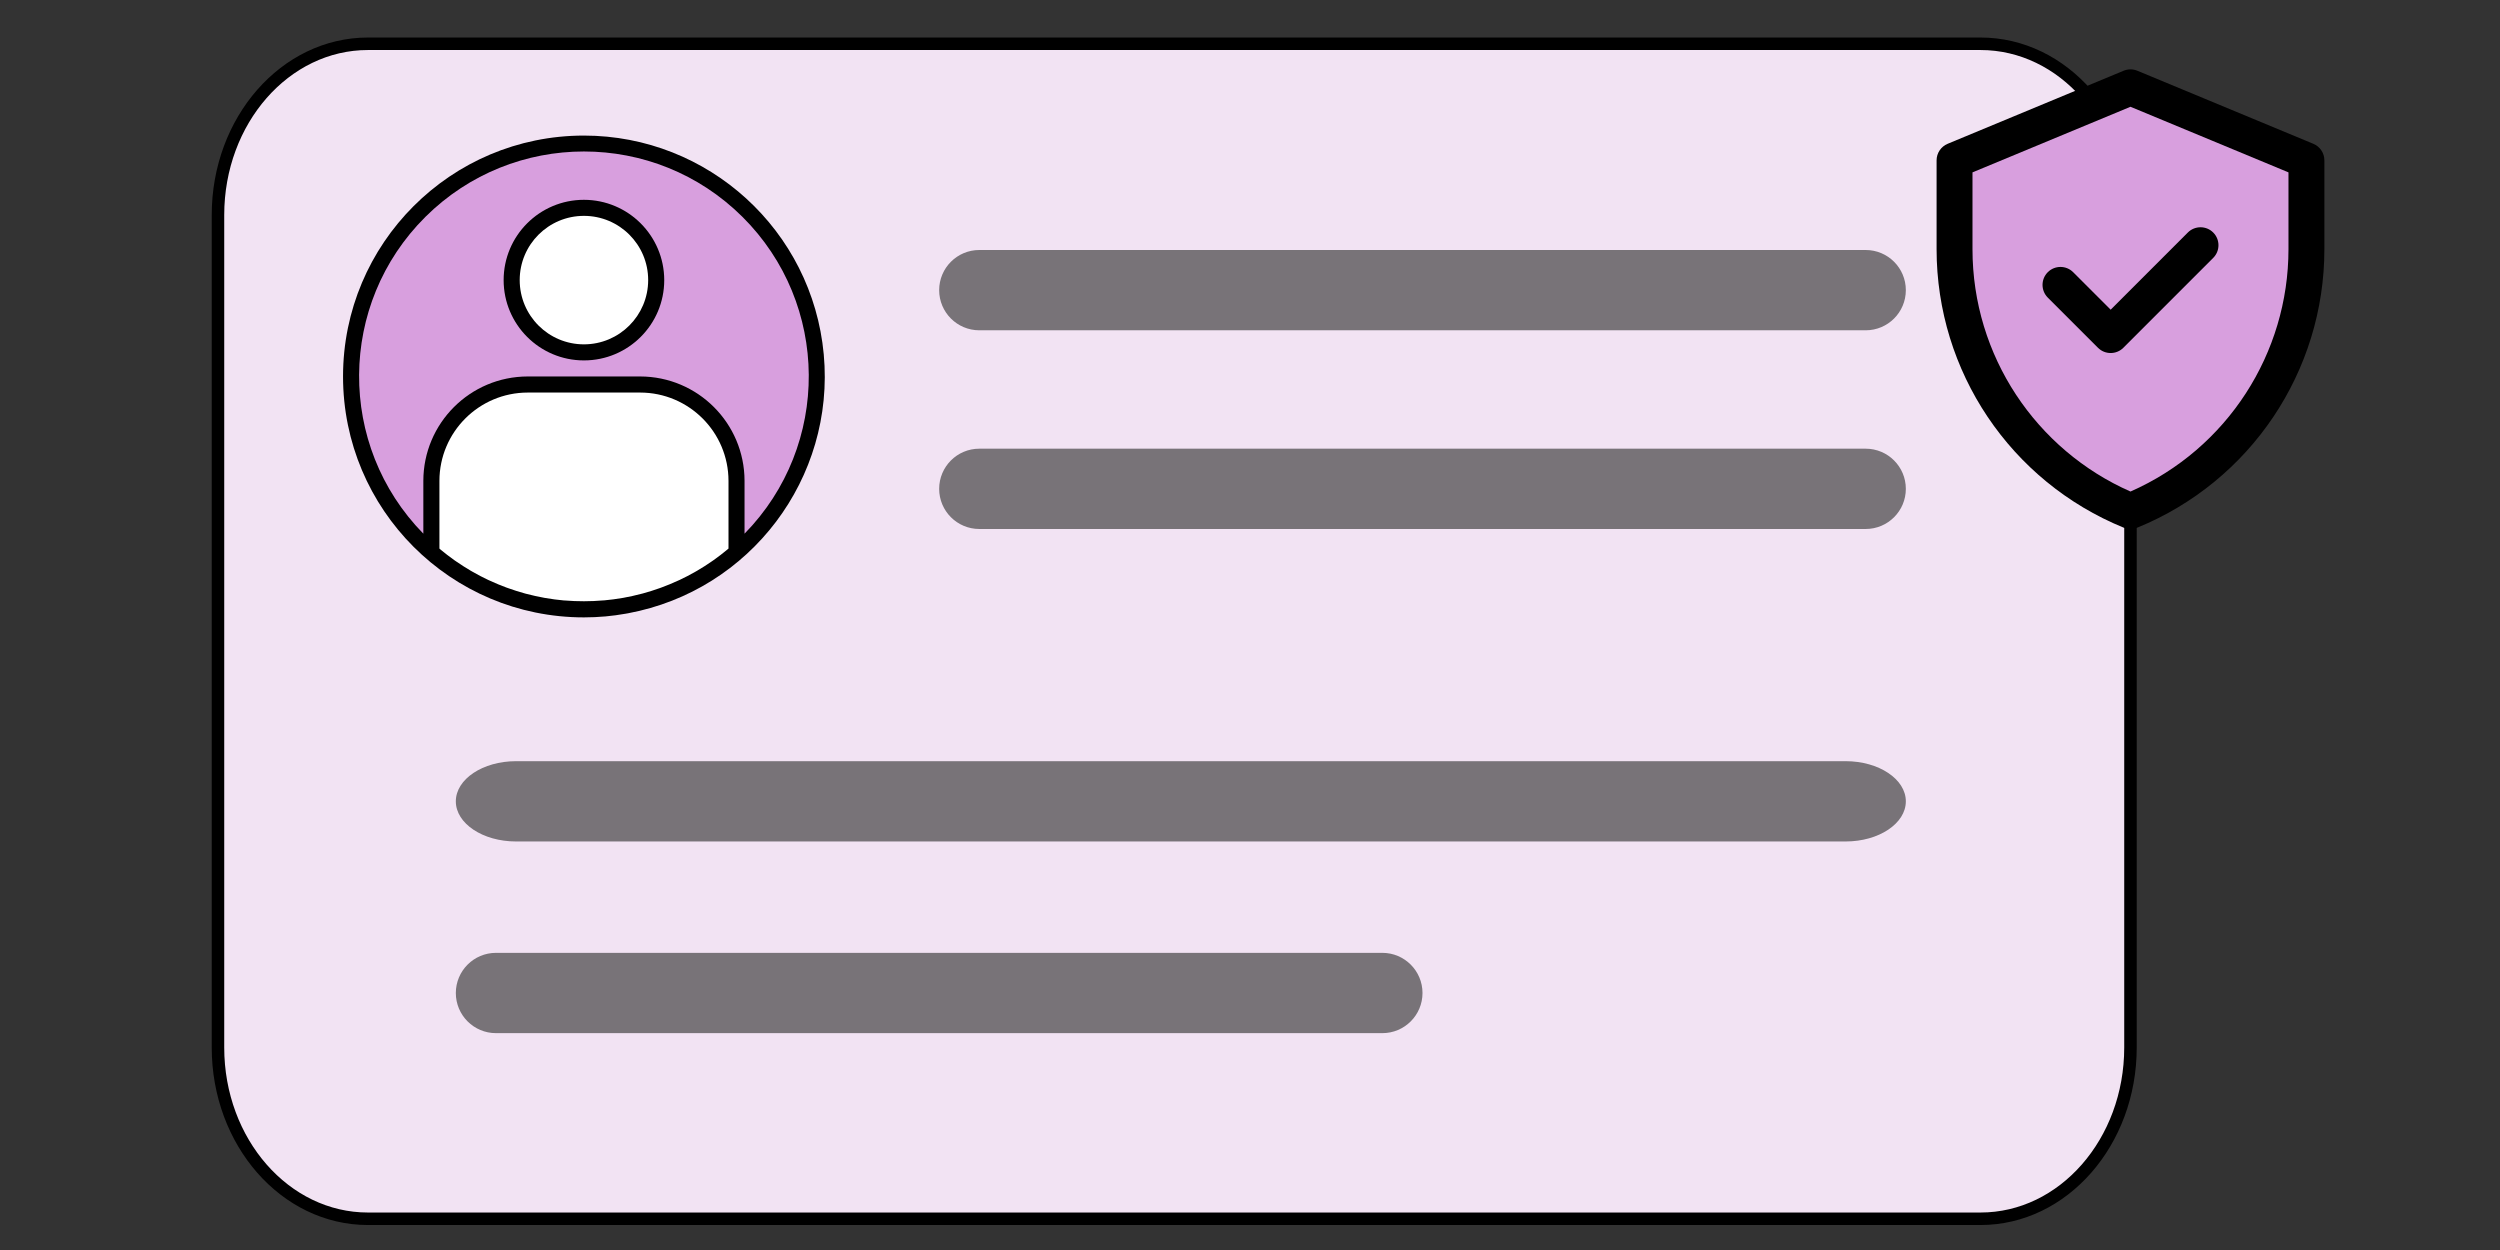 <?xml version="1.0" encoding="utf-8"?>
<!-- Generator: Adobe Illustrator 16.0.2, SVG Export Plug-In . SVG Version: 6.00 Build 0)  -->
<!DOCTYPE svg PUBLIC "-//W3C//DTD SVG 1.1//EN" "http://www.w3.org/Graphics/SVG/1.1/DTD/svg11.dtd">
<svg version="1.1" id="圖層_1" xmlns="http://www.w3.org/2000/svg" xmlns:xlink="http://www.w3.org/1999/xlink" x="0px" y="0px"
	 width="200px" height="100px" viewBox="0 0 200 100" enable-background="new 0 0 200 100" xml:space="preserve">
<rect x="0" y="0" width="200" height="100" fill="#333333" stroke="none"/>
<g>
	<path fill="#F2E3F3" stroke="#000000" stroke-miterlimit="10" d="M170.438,83.802c0,7.565-5.373,13.7-12,13.7h-129
		c-6.627,0-12-6.135-12-13.7v-66.6c0-7.566,5.373-13.7,12-13.7h129c6.627,0,12,6.134,12,13.7V83.802z"/>
	<g>
		<path d="M185.065,11.503L170.99,5.66c-0.353-0.147-0.749-0.147-1.103,0l-14.075,5.844c-0.535,0.223-0.885,0.745-0.885,1.327v7.104
			c0,9.781,5.912,18.582,14.969,22.279c0.348,0.141,0.737,0.141,1.085,0c9.058-3.697,14.97-12.498,14.97-22.279v-7.104
			C185.951,12.249,185.602,11.726,185.065,11.503z"/>
		<path fill="#D89FDE" d="M183.078,19.934c0,8.316-4.883,15.971-12.639,19.389c-7.549-3.326-12.64-10.848-12.64-19.389V13.79
			l12.64-5.248l12.639,5.248V19.934z"/>
		<path d="M168.853,24.776l6.173-6.174c0.561-0.561,1.471-0.561,2.031,0s0.561,1.471-0.001,2.031l-7.188,7.189
			c-0.561,0.561-1.471,0.561-2.031,0l-4.015-4.014c-0.56-0.562-0.56-1.471,0-2.032c0.562-0.561,1.472-0.561,2.031,0L168.853,24.776z
			"/>
	</g>
	<path fill="#787378" d="M152.467,23.212c0,1.774-1.438,3.212-3.212,3.212h-70.91c-1.774,0-3.212-1.438-3.212-3.212l0,0
		c0-1.774,1.438-3.212,3.212-3.212h70.91C151.028,20,152.467,21.438,152.467,23.212L152.467,23.212z"/>
	<path fill="#787378" d="M152.467,39.108c0,1.773-1.438,3.211-3.212,3.211h-70.91c-1.774,0-3.212-1.438-3.212-3.211l0,0
		c0-1.774,1.438-3.213,3.212-3.213h70.91C151.028,35.895,152.467,37.333,152.467,39.108L152.467,39.108z"/>
	<path fill="#787378" d="M152.467,64.107c0,1.773-2.158,3.211-4.818,3.211H41.284c-2.661,0-4.818-1.438-4.818-3.211l0,0
		c0-1.773,2.157-3.213,4.818-3.213h106.365C150.309,60.895,152.467,62.334,152.467,64.107L152.467,64.107z"/>
	<path fill="#787378" d="M113.8,79.441c0,1.773-1.438,3.211-3.212,3.211h-70.91c-1.774,0-3.212-1.438-3.212-3.211l0,0
		c0-1.773,1.438-3.213,3.212-3.213h70.91C112.361,76.229,113.8,77.668,113.8,79.441L113.8,79.441z"/>
	<path d="M46.715,10.846c-10.644,0-19.272,8.628-19.272,19.272s8.628,19.273,19.272,19.273c0.581,0,1.159-0.027,1.734-0.078
		c0.535-0.049,1.066-0.121,1.592-0.215l0.203-0.035c9.786-1.827,16.571-10.804,15.656-20.717
		C64.984,18.434,56.669,10.849,46.715,10.846z"/>
	<path fill="#FFFFFF" d="M45.167,48.037h-0.045c-0.5-0.044-0.996-0.111-1.487-0.196c-0.028-0.005-0.056-0.009-0.084-0.014
		c-0.48-0.086-0.956-0.193-1.427-0.316l-0.114-0.029c-0.459-0.125-0.914-0.271-1.361-0.431c-0.046-0.017-0.093-0.031-0.139-0.049
		c-0.439-0.161-0.87-0.341-1.294-0.537c-0.053-0.022-0.105-0.046-0.158-0.07c-0.416-0.193-0.824-0.411-1.225-0.638
		c-0.056-0.033-0.113-0.065-0.17-0.097c-0.394-0.23-0.778-0.476-1.156-0.737c-0.058-0.039-0.115-0.078-0.172-0.117
		c-0.371-0.263-0.732-0.543-1.085-0.835l-0.096-0.086v-5.415c0.004-3.901,3.166-7.062,7.066-7.066h8.993
		c3.901,0.005,7.062,3.165,7.067,7.066v5.416l-0.085,0.071c-0.359,0.301-0.728,0.584-1.106,0.852
		c-0.05,0.035-0.101,0.069-0.151,0.104c-0.382,0.265-0.773,0.515-1.174,0.749c-0.05,0.029-0.102,0.058-0.151,0.086
		c-0.407,0.231-0.82,0.449-1.241,0.646c-0.049,0.022-0.097,0.044-0.146,0.064c-0.428,0.197-0.863,0.379-1.305,0.54
		c-0.044,0.018-0.088,0.031-0.128,0.047c-0.45,0.161-0.906,0.307-1.368,0.432l-0.11,0.027c-0.472,0.125-0.947,0.232-1.429,0.318
		c-0.027,0.006-0.055,0.01-0.083,0.014c-0.492,0.085-0.989,0.152-1.489,0.196h-0.045c-0.514,0.045-1.028,0.068-1.549,0.068
		C46.198,48.1,45.679,48.081,45.167,48.037z"/>
	<path fill="#D89FDE" d="M59.563,42.695v-4.226c-0.005-4.611-3.741-8.346-8.352-8.352h-8.993c-4.61,0.006-8.346,3.74-8.351,8.352
		v4.225c-6.919-7.062-6.842-18.383,0.172-25.351c7.014-6.966,18.336-6.966,25.351,0C66.405,24.311,66.482,35.632,59.563,42.695
		L59.563,42.695z"/>
	<path d="M46.715,15.985c-3.548,0-6.424,2.876-6.424,6.424c0,3.548,2.876,6.424,6.424,6.424s6.424-2.876,6.424-6.424
		C53.135,18.863,50.261,15.989,46.715,15.985z"/>
	<path fill="#FFFFFF" d="M46.715,27.548c-2.838,0-5.139-2.301-5.139-5.14s2.301-5.139,5.139-5.139c2.839,0,5.139,2.301,5.139,5.139
		C51.851,25.246,49.552,27.545,46.715,27.548z"/>
</g>
</svg>
